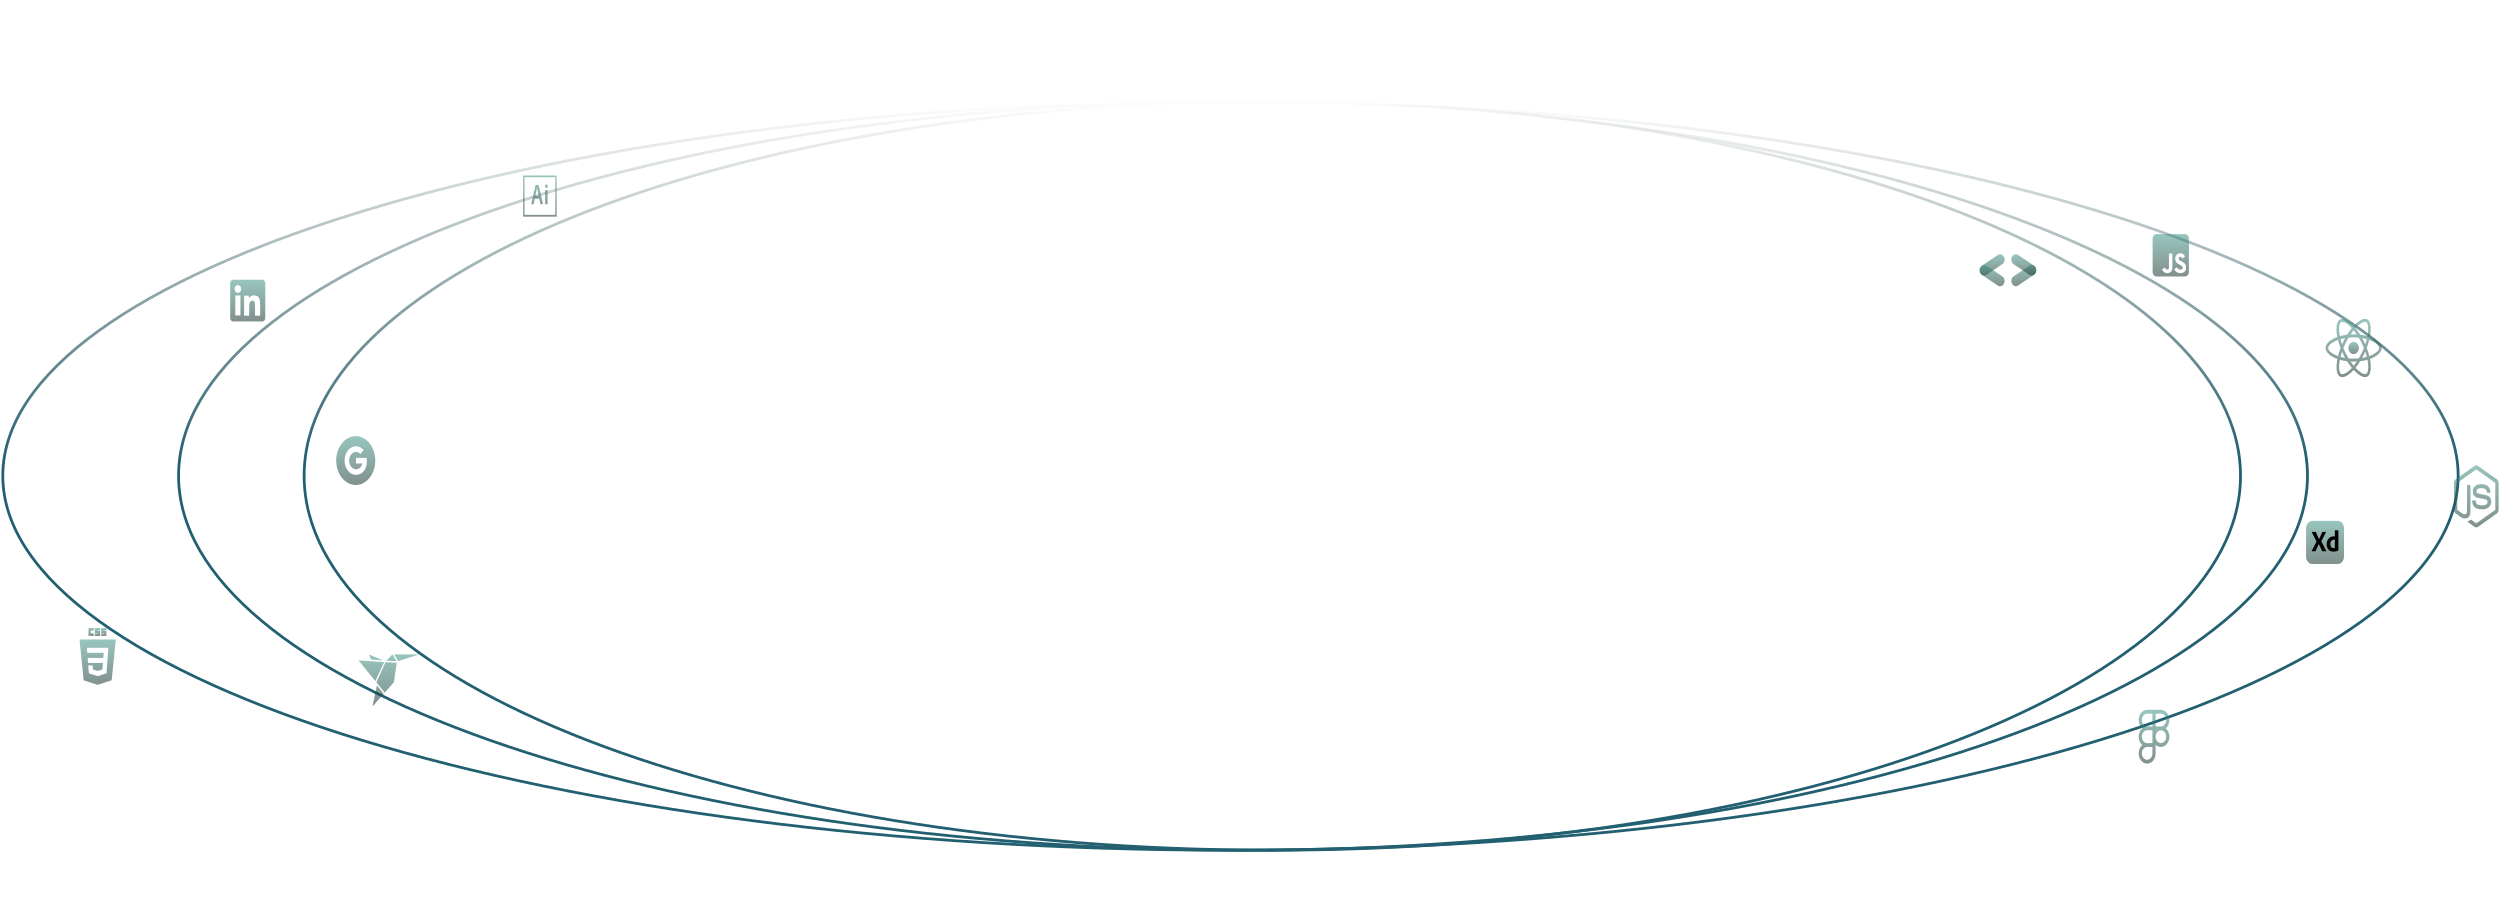 <svg width="896" height="330" viewBox="0 0 896 330" fill="none" xmlns="http://www.w3.org/2000/svg">
<path d="M881 170.532C881 188.89 868.83 206.475 846.59 222.551C824.362 238.619 792.165 253.11 752.334 265.289C672.679 289.643 562.605 304.714 441 304.714C319.395 304.714 209.321 289.643 129.666 265.289C89.835 253.11 57.638 238.619 35.41 222.551C13.17 206.475 1 188.89 1 170.532C1 152.174 13.17 134.589 35.41 118.513C57.638 102.445 89.835 87.954 129.666 75.775C209.321 51.421 319.395 36.35 441 36.35C562.605 36.35 672.679 51.421 752.334 75.775C792.165 87.954 824.362 102.445 846.59 118.513C868.83 134.589 881 152.174 881 170.532Z" stroke="url(#paint0_linear_2002_21)"/>
<path d="M827 170.532C827 188.921 816.431 206.509 797.16 222.572C777.893 238.633 749.982 253.12 715.449 265.295C646.386 289.645 550.945 304.714 445.5 304.714C340.055 304.714 244.614 289.645 175.551 265.295C141.018 253.12 113.107 238.633 93.84 222.572C74.569 206.509 64 188.921 64 170.532C64 152.143 74.569 134.555 93.84 118.492C113.107 102.431 141.018 87.944 175.551 75.769C244.614 51.419 340.055 36.35 445.5 36.35C550.945 36.35 646.386 51.419 715.449 75.769C749.982 87.944 777.893 102.431 797.16 118.492C816.431 134.555 827 152.143 827 170.532Z" stroke="url(#paint1_linear_2002_21)"/>
<path d="M803 170.532C803 188.94 793.376 206.532 775.854 222.588C758.331 238.644 732.948 253.127 701.539 265.301C638.725 289.646 551.914 304.714 456 304.714C360.086 304.714 273.275 289.646 210.461 265.301C179.052 253.127 153.669 238.644 136.146 222.588C118.624 206.532 109 188.94 109 170.532C109 152.124 118.624 134.533 136.146 118.476C153.669 102.42 179.052 87.937 210.461 75.763C273.275 51.418 360.086 36.35 456 36.35C551.914 36.35 638.725 51.418 701.539 75.763C732.948 87.937 758.331 102.42 775.854 118.476C793.376 134.533 803 152.124 803 170.532Z" stroke="url(#paint2_linear_2002_21)"/>
<path d="M853.593 124.719C853.593 123.164 851.926 121.691 849.37 120.778C849.96 117.736 849.698 115.315 848.543 114.54C848.263 114.357 847.946 114.265 847.625 114.273V115.339C847.814 115.339 847.965 115.383 848.093 115.464C848.649 115.838 848.891 117.257 848.703 119.084C848.658 119.534 848.584 120.007 848.494 120.49C847.638 120.249 846.769 120.075 845.893 119.969C845.372 119.129 844.802 118.33 844.19 117.578C845.525 116.129 846.778 115.335 847.631 115.335V114.268C846.504 114.268 845.029 115.206 843.538 116.832C842.048 115.217 840.573 114.288 839.447 114.288V115.354C840.295 115.354 841.552 116.144 842.888 117.583C842.314 118.287 841.741 119.084 841.196 119.969C840.318 120.074 839.448 120.25 838.591 120.495C838.501 120.037 838.429 119.575 838.378 119.109C838.185 117.281 838.423 115.861 838.976 115.484C839.098 115.398 839.258 115.358 839.447 115.358V114.293C839.103 114.293 838.791 114.379 838.522 114.56C837.37 115.335 837.113 117.75 837.706 120.783C835.159 121.702 833.5 123.169 833.5 124.719C833.5 126.273 835.167 127.746 837.723 128.659C837.133 131.701 837.395 134.122 838.55 134.896C838.816 135.078 839.128 135.164 839.471 135.164C840.598 135.164 842.072 134.226 843.563 132.601C845.054 134.217 846.528 135.144 847.655 135.144C847.978 135.152 848.297 135.06 848.58 134.877C849.731 134.102 849.989 131.687 849.395 128.655C851.935 127.742 853.593 126.268 853.593 124.719ZM848.26 121.529C848.101 122.168 847.917 122.798 847.708 123.417C847.365 122.64 846.989 121.883 846.581 121.15C847.163 121.251 847.724 121.375 848.261 121.529H848.26ZM846.385 126.622C846.078 127.247 845.749 127.857 845.398 128.449C844.169 128.576 842.933 128.578 841.704 128.454C840.999 127.278 840.382 126.033 839.861 124.733C840.382 123.43 840.995 122.181 841.696 120.999C842.925 120.872 844.16 120.87 845.389 120.993C845.729 121.562 846.062 122.17 846.381 122.811C846.692 123.437 846.975 124.072 847.233 124.714C846.972 125.363 846.689 126 846.385 126.622V126.622ZM847.708 126C847.929 126.641 848.118 127.282 848.273 127.904C847.737 128.057 847.171 128.186 846.586 128.286C846.992 127.546 847.366 126.784 847.708 126V126ZM843.555 131.104C843.174 130.644 842.793 130.133 842.416 129.573C842.785 129.592 843.161 129.607 843.542 129.607C843.928 129.607 844.308 129.597 844.681 129.573C844.313 130.133 843.932 130.644 843.555 131.104ZM840.507 128.286C839.943 128.191 839.383 128.065 838.828 127.909C838.98 127.292 839.168 126.655 839.381 126.02C839.549 126.401 839.726 126.784 839.918 127.168C840.111 127.55 840.307 127.923 840.507 128.286ZM843.534 118.334C843.915 118.793 844.296 119.304 844.673 119.865C844.304 119.845 843.928 119.83 843.547 119.83C843.161 119.83 842.781 119.84 842.408 119.865C842.776 119.304 843.157 118.793 843.534 118.334ZM840.503 121.151C840.097 121.889 839.723 122.65 839.381 123.432C839.166 122.809 838.978 122.173 838.816 121.529C839.352 121.38 839.918 121.251 840.503 121.151ZM836.797 127.138C835.347 126.417 834.409 125.47 834.409 124.719C834.409 123.968 835.347 123.016 836.797 122.299C837.149 122.122 837.534 121.964 837.931 121.816C838.165 122.753 838.472 123.728 838.852 124.728C838.493 125.669 838.19 126.637 837.944 127.626C837.555 127.486 837.172 127.323 836.797 127.138V127.138ZM839 133.972C838.444 133.601 838.202 132.179 838.39 130.353C838.435 129.903 838.509 129.429 838.599 128.946C839.402 129.176 840.278 129.353 841.2 129.468C841.722 130.309 842.291 131.108 842.904 131.86C841.568 133.308 840.315 134.102 839.463 134.102C839.302 134.104 839.143 134.06 839 133.973V133.972ZM848.716 130.329C848.908 132.156 848.67 133.576 848.117 133.954C847.995 134.04 847.835 134.078 847.646 134.078C846.798 134.078 845.541 133.289 844.205 131.849C844.816 131.1 845.381 130.303 845.897 129.463C846.775 129.358 847.645 129.183 848.502 128.937C848.597 129.42 848.669 129.884 848.716 130.329V130.329ZM850.292 127.138C849.94 127.315 849.555 127.474 849.158 127.621C848.907 126.627 848.6 125.654 848.237 124.709C848.613 123.715 848.916 122.744 849.145 121.811C849.535 121.952 849.919 122.115 850.296 122.299C851.746 123.02 852.684 123.968 852.684 124.719C852.68 125.47 851.742 126.422 850.292 127.138V127.138Z" fill="url(#paint3_linear_2002_21)"/>
<path d="M843.542 126.904C844.039 126.904 844.515 126.674 844.866 126.264C845.217 125.854 845.414 125.298 845.414 124.718C845.414 124.138 845.217 123.582 844.866 123.172C844.515 122.762 844.039 122.532 843.542 122.532C843.046 122.532 842.57 122.762 842.219 123.172C841.868 123.582 841.67 124.138 841.67 124.718C841.67 125.298 841.868 125.854 842.219 126.264C842.57 126.674 843.046 126.904 843.542 126.904V126.904Z" fill="url(#paint4_linear_2002_21)"/>
<path d="M783.107 83.906H772.893C772.124 83.906 771.5 84.635 771.5 85.532V97.46C771.5 98.358 772.124 99.087 772.893 99.087H783.107C783.876 99.087 784.5 98.358 784.5 97.46V85.532C784.5 84.635 783.876 83.906 783.107 83.906ZM778.575 95.746C778.575 97.223 777.832 97.897 776.749 97.897C775.771 97.897 775.206 97.308 774.915 96.593L775.911 95.891C776.102 96.288 776.276 96.623 776.697 96.623C777.098 96.623 777.353 96.44 777.353 95.725V90.876H778.575V95.746V95.746ZM781.465 97.897C780.33 97.897 779.596 97.267 779.239 96.44L780.234 95.769C780.496 96.268 780.838 96.637 781.439 96.637C781.944 96.637 782.269 96.342 782.269 95.932C782.269 95.444 781.938 95.271 781.378 94.983L781.073 94.831C780.191 94.394 779.608 93.841 779.608 92.679C779.608 91.608 780.307 90.795 781.395 90.795C782.173 90.795 782.73 91.11 783.13 91.937L782.179 92.649C781.97 92.211 781.743 92.039 781.392 92.039C781.035 92.039 780.809 92.303 780.809 92.649C780.809 93.076 781.035 93.248 781.56 93.516L781.865 93.668C782.904 94.187 783.487 94.719 783.487 95.912C783.487 97.193 782.623 97.897 781.465 97.897V97.897Z" fill="url(#paint5_linear_2002_21)"/>
<path d="M887.496 189.006C887.256 189.006 887.013 188.926 886.802 188.777L884.592 187.17C884.263 186.941 884.424 186.861 884.531 186.817C884.972 186.628 885.061 186.588 885.53 186.258C885.581 186.223 885.645 186.236 885.695 186.276L887.393 187.513C887.453 187.557 887.539 187.557 887.597 187.513L894.211 182.82C894.272 182.776 894.311 182.688 894.311 182.6V173.213C894.311 173.121 894.272 173.037 894.207 172.988L887.597 168.3C887.536 168.256 887.453 168.256 887.393 168.3L880.786 172.993C880.721 173.037 880.682 173.125 880.682 173.217V182.6C880.682 182.688 880.721 182.776 880.786 182.815L882.598 184.101C883.582 184.704 884.184 183.995 884.184 183.278V174.014C884.184 173.882 884.27 173.781 884.377 173.781H885.215C885.319 173.781 885.409 173.882 885.409 174.014V183.282C885.409 184.893 884.692 185.818 883.45 185.818C883.067 185.818 882.766 185.818 881.928 185.307L880.195 184.079C879.765 183.775 879.5 183.207 879.5 182.595V173.213C879.5 172.605 879.765 172.033 880.195 171.729L886.802 167.036C887.221 166.745 887.776 166.745 888.191 167.036L894.805 171.734C895.235 172.037 895.5 172.605 895.5 173.217V182.6C895.5 183.207 895.235 183.775 894.805 184.083L888.191 188.777C887.98 188.926 887.74 189.006 887.496 189.006ZM892.836 179.755C892.836 177.999 891.869 177.532 889.838 177.202C887.783 176.867 887.575 176.696 887.575 176.106C887.575 175.617 887.751 174.965 889.273 174.965C890.63 174.965 891.131 175.326 891.339 176.453C891.357 176.559 891.436 176.638 891.525 176.638H892.385C892.438 176.638 892.488 176.612 892.524 176.563C892.56 176.515 892.578 176.449 892.574 176.383C892.442 174.441 891.393 173.539 889.273 173.539C887.385 173.539 886.261 174.516 886.261 176.158C886.261 177.937 887.382 178.43 889.19 178.65C891.357 178.91 891.525 179.302 891.525 179.826C891.525 180.733 890.931 181.12 889.538 181.12C887.786 181.12 887.403 180.579 887.274 179.509C887.26 179.394 887.181 179.311 887.085 179.311H886.229C886.121 179.311 886.039 179.416 886.039 179.544C886.039 180.913 886.644 182.547 889.541 182.547C891.632 182.542 892.836 181.525 892.836 179.755V179.755Z" fill="url(#paint6_linear_2002_21)"/>
<path fill-rule="evenodd" clip-rule="evenodd" d="M769.535 254.4C767.853 254.4 766.5 256.048 766.5 258.067C766.5 259.294 767.001 260.385 767.77 261.05C767.373 261.397 767.052 261.848 766.831 262.366C766.611 262.884 766.497 263.455 766.5 264.034C766.5 265.262 767.001 266.351 767.77 267.017C767.373 267.364 767.052 267.814 766.831 268.332C766.611 268.85 766.497 269.422 766.5 270C766.5 272.019 767.853 273.668 769.535 273.668C771.217 273.668 772.571 272.019 772.571 270V266.9C773.102 267.417 773.772 267.701 774.465 267.702C776.147 267.701 777.5 266.053 777.5 264.034C777.503 263.455 777.389 262.884 777.169 262.366C776.948 261.848 776.627 261.397 776.23 261.05C776.627 260.703 776.948 260.253 777.169 259.735C777.389 259.217 777.503 258.645 777.5 258.067C777.5 256.048 776.147 254.4 774.465 254.4H769.535V254.4ZM767.641 258.067C767.641 256.79 768.494 255.767 769.535 255.767H771.429V260.367H769.535C768.494 260.367 767.641 259.343 767.641 258.067V258.067ZM774.465 260.366H772.571V255.766H774.465C775.506 255.766 776.359 256.79 776.359 258.067C776.359 259.343 775.506 260.366 774.465 260.366ZM767.641 264.034C767.641 262.757 768.495 261.733 769.536 261.733H771.43V266.334H769.535C768.494 266.334 767.641 265.31 767.641 264.034H767.641ZM772.571 264.034C772.571 262.757 773.424 261.733 774.465 261.733C775.507 261.733 776.36 262.756 776.36 264.034C776.36 265.31 775.507 266.334 774.465 266.334C773.424 266.334 772.571 265.311 772.571 264.034H772.571ZM767.641 270C767.641 268.724 768.495 267.701 769.536 267.701H771.43V270C771.43 271.277 770.578 272.3 769.536 272.3C768.495 272.3 767.641 271.277 767.641 270Z" fill="url(#paint7_linear_2002_21)"/>
<path d="M837.834 186.669H828.756C827.51 186.669 826.5 187.849 826.5 189.304V199.508C826.5 200.963 827.51 202.143 828.756 202.143H837.834C839.08 202.143 840.091 200.963 840.091 199.508V189.304C840.091 187.849 839.08 186.669 837.834 186.669Z" fill="url(#paint8_linear_2002_21)"/>
<path d="M833.644 190.739L831.949 194.008L833.763 197.479C833.775 197.503 833.778 197.531 833.772 197.558C833.769 197.57 833.763 197.573 833.754 197.573L833.744 197.573L833.731 197.573C833.724 197.573 833.717 197.573 833.708 197.575H832.4L832.375 197.574C832.304 197.572 832.253 197.56 832.222 197.5C832.101 197.225 831.98 196.949 831.858 196.675C831.748 196.43 831.636 196.187 831.521 195.945L831.47 195.839C831.332 195.553 831.197 195.266 831.064 194.977H831.055C830.933 195.263 830.807 195.547 830.677 195.828C830.546 196.112 830.417 196.395 830.289 196.675C830.162 196.955 830.031 197.234 829.897 197.511C829.876 197.567 829.84 197.579 829.79 197.581L829.77 197.581H828.521L828.515 197.581L828.497 197.583C828.488 197.584 828.482 197.581 828.48 197.564C828.476 197.538 828.481 197.511 828.493 197.489L830.253 194.114L828.539 190.729C828.521 190.701 828.518 190.677 828.53 190.66C828.537 190.651 828.545 190.643 828.554 190.639C828.564 190.634 828.574 190.632 828.585 190.633H829.87C829.898 190.631 829.926 190.637 829.952 190.649C829.974 190.663 829.993 190.683 830.007 190.708C830.116 190.991 830.238 191.275 830.372 191.559C830.504 191.841 830.639 192.122 830.777 192.4C830.913 192.675 831.039 192.955 831.156 193.241H831.165C831.284 192.955 831.407 192.671 831.534 192.39C831.658 192.113 831.786 191.834 831.917 191.554C832.046 191.277 832.172 190.999 832.295 190.718C832.302 190.692 832.315 190.668 832.332 190.649C832.354 190.636 832.379 190.63 832.405 190.633H833.599C833.61 190.63 833.621 190.631 833.632 190.636C833.642 190.641 833.651 190.65 833.657 190.661C833.662 190.673 833.665 190.686 833.663 190.699C833.662 190.712 833.657 190.725 833.649 190.734L833.645 190.739L833.644 190.739ZM836.324 197.712L836.261 197.713C835.841 197.72 835.426 197.618 835.044 197.415C834.688 197.223 834.391 196.909 834.191 196.515C833.99 196.125 833.887 195.638 833.882 195.056L833.881 195.009C833.878 194.52 833.985 194.039 834.191 193.614C834.398 193.193 834.699 192.847 835.063 192.612L835.094 192.592C835.489 192.336 835.966 192.209 836.525 192.209L836.55 192.209L836.578 192.21L836.609 192.212L836.644 192.214L836.702 192.219L836.769 192.225L836.817 192.23V190.133C836.817 190.083 836.835 190.058 836.872 190.058H838.021C838.028 190.057 838.036 190.058 838.043 190.06C838.05 190.063 838.056 190.068 838.062 190.074C838.067 190.08 838.071 190.088 838.073 190.096C838.076 190.104 838.076 190.113 838.075 190.122V196.414C838.075 196.52 838.079 196.633 838.086 196.755L838.103 197.031L838.112 197.191C838.113 197.213 838.108 197.235 838.098 197.254C838.089 197.273 838.074 197.288 838.057 197.298C837.761 197.442 837.452 197.549 837.136 197.617C836.868 197.675 836.596 197.707 836.324 197.712V197.712ZM836.817 196.393V193.486C836.768 193.471 836.718 193.46 836.667 193.454C836.605 193.447 836.542 193.443 836.48 193.444C836.259 193.441 836.04 193.499 835.842 193.614C835.648 193.726 835.484 193.895 835.363 194.104C835.243 194.309 835.18 194.578 835.176 194.909L835.176 194.945C835.172 195.177 835.204 195.408 835.272 195.626C835.327 195.802 835.414 195.962 835.527 196.095C835.635 196.217 835.766 196.308 835.91 196.361C836.062 196.418 836.22 196.447 836.379 196.446C836.465 196.446 836.544 196.442 836.617 196.435C836.675 196.43 836.732 196.419 836.789 196.402L836.817 196.393V196.393Z" fill="black"/>
<path d="M724.124 97.377C725.193 96.661 726.259 95.938 727.331 95.229C728.349 94.555 729.546 95.177 729.777 96.487C729.91 97.245 729.621 98.064 729.035 98.463C727.113 99.77 725.189 101.073 723.255 102.355C722.656 102.752 722.04 102.679 721.494 102.193C720.94 101.699 720.765 101.018 720.895 100.225C721.044 99.621 721.383 99.218 721.846 98.916C722.612 98.417 723.365 97.892 724.124 97.377" fill="url(#paint9_linear_2002_21)"/>
<path d="M724.909 96.857C723.843 96.135 722.774 95.418 721.712 94.688C720.703 93.996 720.565 92.474 721.422 91.585C721.917 91.071 722.669 90.955 723.258 91.348C725.189 92.638 727.117 93.933 729.035 95.247C729.629 95.654 729.883 96.314 729.795 97.109C729.706 97.916 729.288 98.433 728.635 98.698C728.113 98.85 727.644 98.708 727.189 98.391C726.436 97.866 725.669 97.367 724.909 96.857" fill="url(#paint10_linear_2002_21)"/>
<path d="M715.193 96.346C714.509 96.8 713.825 97.253 713.141 97.708C712.742 97.974 712.346 98.25 711.944 98.511C711.135 99.039 710.173 98.73 709.714 97.8C709.276 96.913 709.528 95.764 710.307 95.232C712.214 93.933 714.125 92.643 716.043 91.368C716.631 90.977 717.241 91.026 717.785 91.493C718.36 91.987 718.547 92.681 718.419 93.496C718.339 93.693 718.291 93.924 718.171 94.079C717.976 94.331 717.755 94.573 717.508 94.751C716.746 95.3 715.966 95.817 715.193 96.346" fill="url(#paint11_linear_2002_21)"/>
<path d="M714.409 96.854C715.087 97.319 715.765 97.785 716.445 98.248C716.842 98.519 717.244 98.782 717.639 99.057C718.435 99.612 718.687 100.739 718.227 101.668C717.788 102.554 716.81 102.875 716.026 102.352C714.109 101.074 712.197 99.786 710.292 98.484C709.708 98.085 709.439 97.443 709.514 96.659C709.593 95.832 710.014 95.294 710.682 95.017C710.868 95 711.063 94.933 711.238 94.976C711.523 95.047 711.813 95.15 712.068 95.31C712.856 95.807 713.63 96.337 714.409 96.854" fill="url(#paint12_linear_2002_21)"/>
<path fill-rule="evenodd" clip-rule="evenodd" d="M127.5 156.308C123.634 156.308 120.5 160.229 120.5 165.066C120.5 169.903 123.634 173.824 127.5 173.824C131.366 173.824 134.5 169.903 134.5 165.066C134.5 160.229 131.366 156.308 127.5 156.308ZM127.582 170.188C125.325 170.188 123.498 167.896 123.498 165.066C123.498 162.236 125.325 159.944 127.582 159.944C128.684 159.944 129.606 160.453 130.313 161.279L129.161 162.722V162.719C128.733 162.207 128.189 161.944 127.582 161.944C126.234 161.944 125.139 163.372 125.139 165.063C125.139 166.753 126.234 168.185 127.582 168.185C128.804 168.185 129.636 167.307 129.808 166.103H127.582V164.105H131.423C131.474 164.448 131.502 164.806 131.502 165.181C131.502 168.108 129.94 170.188 127.582 170.188V170.188Z" fill="url(#paint13_linear_2002_21)"/>
<path d="M31.712 225.082H33.601V226.02H32.502V226.959H33.601V227.898H31.712V225.082ZM33.978 225.082H35.868V225.898H34.769V226.061H35.868V227.939H33.978V227.082H35.078V226.918H33.978V225.082ZM36.247 225.082H38.135V225.898H37.036V226.061H38.135V227.939H36.247V227.082H37.346V226.918H36.247V225.082Z" fill="url(#paint14_linear_2002_21)"/>
<path fill-rule="evenodd" clip-rule="evenodd" d="M34.993 245.441L29.978 243.816L28.5 229.189H41.5L40.022 243.814L34.993 245.441ZM31.423 235.81L31.561 237.604H36.889L36.71 239.93L34.996 240.471H34.994L33.283 239.931L33.173 238.501H31.629L31.845 241.318L34.993 242.338L38.147 241.318L38.532 236.291L38.569 235.81L38.847 232.178H31.146L31.286 233.973H37.162L37.022 235.81H31.423V235.81Z" fill="url(#paint15_linear_2002_21)"/>
<path d="M188.001 63.517H199.001V77.012H188.001V63.517ZM187.5 77.642H199.5V62.886H187.5V77.642ZM195.36 68.146C195.36 68.095 195.375 68.07 195.42 68.07H196.205C196.245 68.07 196.265 68.089 196.265 68.146V73.121C196.265 73.171 196.255 73.197 196.205 73.197H195.431C195.381 73.197 195.366 73.165 195.366 73.115V68.146H195.36H195.36ZM195.305 66.714C195.305 66.544 195.359 66.38 195.455 66.26C195.55 66.139 195.68 66.071 195.815 66.071C195.95 66.071 196.08 66.139 196.176 66.26C196.271 66.38 196.325 66.544 196.325 66.714C196.33 66.801 196.32 66.889 196.295 66.971C196.271 67.052 196.233 67.126 196.183 67.188C196.134 67.249 196.074 67.296 196.009 67.325C195.944 67.354 195.874 67.365 195.805 67.358C195.738 67.363 195.67 67.35 195.607 67.319C195.544 67.288 195.486 67.241 195.439 67.18C195.392 67.119 195.355 67.046 195.332 66.965C195.309 66.885 195.3 66.799 195.306 66.714H195.305ZM193.055 70.221C192.915 69.518 192.584 67.995 192.46 67.257H192.45C192.345 67.995 192.081 69.243 191.871 70.221H193.055ZM191.665 71.242L191.27 73.134C191.26 73.184 191.245 73.197 191.195 73.197H190.461C190.411 73.197 190.401 73.178 190.411 73.103L191.831 66.833C191.865 66.662 191.882 66.486 191.881 66.309C191.881 66.265 191.896 66.246 191.921 66.246H192.971C193.006 66.246 193.021 66.259 193.031 66.309L194.621 73.114C194.631 73.164 194.621 73.196 194.581 73.196H193.751C193.711 73.196 193.686 73.183 193.676 73.142L193.266 71.243H191.666L191.665 71.242Z" fill="url(#paint16_linear_2002_21)"/>
<path fill-rule="evenodd" clip-rule="evenodd" d="M82.5 101.506C82.5 101.174 82.611 100.856 82.808 100.621C83.005 100.387 83.272 100.255 83.55 100.255H94.022C94.16 100.255 94.297 100.287 94.425 100.35C94.552 100.413 94.668 100.505 94.766 100.621C94.864 100.737 94.941 100.875 94.994 101.027C95.047 101.179 95.074 101.341 95.074 101.506V113.969C95.074 114.134 95.047 114.297 94.994 114.448C94.942 114.6 94.864 114.738 94.766 114.855C94.669 114.971 94.553 115.063 94.425 115.126C94.298 115.189 94.161 115.221 94.023 115.221H83.55C83.412 115.221 83.276 115.189 83.148 115.126C83.021 115.063 82.905 114.971 82.808 114.855C82.71 114.738 82.633 114.601 82.58 114.449C82.527 114.297 82.5 114.134 82.5 113.97V101.506ZM87.477 105.961H89.18V106.979C89.425 106.394 90.054 105.867 90.999 105.867C92.81 105.867 93.239 107.033 93.239 109.171V113.131H91.406V109.658C91.406 108.44 91.161 107.753 90.537 107.753C89.671 107.753 89.311 108.494 89.311 109.658V113.131H87.477V105.961ZM84.334 113.038H86.167V105.867H84.334V113.037V113.038ZM86.429 103.529C86.433 103.716 86.405 103.901 86.347 104.075C86.29 104.249 86.203 104.407 86.093 104.541C85.984 104.675 85.853 104.781 85.708 104.853C85.563 104.926 85.408 104.963 85.251 104.963C85.094 104.963 84.938 104.926 84.793 104.853C84.649 104.781 84.517 104.675 84.408 104.541C84.298 104.407 84.212 104.249 84.154 104.075C84.096 103.901 84.068 103.716 84.072 103.529C84.079 103.162 84.206 102.813 84.426 102.556C84.646 102.3 84.942 102.156 85.251 102.156C85.559 102.156 85.855 102.3 86.075 102.556C86.295 102.813 86.423 103.162 86.429 103.529V103.529Z" fill="url(#paint17_linear_2002_21)"/>
<path d="M141.254 234.548L142.732 236.948L150.214 234.548M133.479 253.233L137.527 248.654L135.091 245.628M140.64 234.548L138.477 236.803L142.116 236.96M132.231 234.55L133.007 236.392L137.29 236.7M134.523 244.103L137.687 237.276L128.5 236.699M134.891 244.534L137.88 248.249L141.176 244.511L142.198 237.548L138.182 237.309L134.891 244.534Z" fill="url(#paint18_linear_2002_21)"/>
<defs>
<linearGradient id="paint0_linear_2002_21" x1="441" y1="35.85" x2="441" y2="305.214" gradientUnits="userSpaceOnUse">
<stop stop-color="#3C534E" stop-opacity="0"/>
<stop offset="0.479" stop-color="#226071"/>
</linearGradient>
<linearGradient id="paint1_linear_2002_21" x1="445.5" y1="35.85" x2="445.5" y2="305.214" gradientUnits="userSpaceOnUse">
<stop stop-color="#3C534E" stop-opacity="0"/>
<stop offset="0.479" stop-color="#226071"/>
</linearGradient>
<linearGradient id="paint2_linear_2002_21" x1="456" y1="35.85" x2="456" y2="305.214" gradientUnits="userSpaceOnUse">
<stop stop-color="#3C534E" stop-opacity="0"/>
<stop offset="0.479" stop-color="#226071"/>
</linearGradient>
<linearGradient id="paint3_linear_2002_21" x1="843.547" y1="114.268" x2="843.547" y2="135.164" gradientUnits="userSpaceOnUse">
<stop stop-color="#3B9384" stop-opacity="0.53"/>
<stop offset="1" stop-color="#122D28" stop-opacity="0.53"/>
</linearGradient>
<linearGradient id="paint4_linear_2002_21" x1="843.542" y1="122.532" x2="843.542" y2="126.904" gradientUnits="userSpaceOnUse">
<stop stop-color="#3B9384" stop-opacity="0.53"/>
<stop offset="1" stop-color="#122D28" stop-opacity="0.53"/>
</linearGradient>
<linearGradient id="paint5_linear_2002_21" x1="778" y1="83.906" x2="778" y2="99.087" gradientUnits="userSpaceOnUse">
<stop stop-color="#3B9384" stop-opacity="0.53"/>
<stop offset="1" stop-color="#122D28" stop-opacity="0.53"/>
</linearGradient>
<linearGradient id="paint6_linear_2002_21" x1="887.5" y1="166.818" x2="887.5" y2="189.006" gradientUnits="userSpaceOnUse">
<stop stop-color="#3B9384" stop-opacity="0.53"/>
<stop offset="1" stop-color="#122D28" stop-opacity="0.53"/>
</linearGradient>
<linearGradient id="paint7_linear_2002_21" x1="772" y1="254.4" x2="772" y2="273.668" gradientUnits="userSpaceOnUse">
<stop stop-color="#3B9384" stop-opacity="0.53"/>
<stop offset="1" stop-color="#122D28" stop-opacity="0.53"/>
</linearGradient>
<linearGradient id="paint8_linear_2002_21" x1="833.295" y1="186.669" x2="833.295" y2="202.143" gradientUnits="userSpaceOnUse">
<stop stop-color="#3B9384" stop-opacity="0.53"/>
<stop offset="1" stop-color="#122D28" stop-opacity="0.53"/>
</linearGradient>
<linearGradient id="paint9_linear_2002_21" x1="725.332" y1="94.954" x2="725.332" y2="102.611" gradientUnits="userSpaceOnUse">
<stop stop-color="#3B9384" stop-opacity="0.53"/>
<stop offset="1" stop-color="#122D28" stop-opacity="0.53"/>
</linearGradient>
<linearGradient id="paint10_linear_2002_21" x1="725.335" y1="91.114" x2="725.335" y2="98.76" gradientUnits="userSpaceOnUse">
<stop stop-color="#3B9384" stop-opacity="0.53"/>
<stop offset="1" stop-color="#122D28" stop-opacity="0.53"/>
</linearGradient>
<linearGradient id="paint11_linear_2002_21" x1="713.979" y1="91.105" x2="713.979" y2="98.768" gradientUnits="userSpaceOnUse">
<stop stop-color="#3B9384" stop-opacity="0.53"/>
<stop offset="1" stop-color="#122D28" stop-opacity="0.53"/>
</linearGradient>
<linearGradient id="paint12_linear_2002_21" x1="713.979" y1="94.962" x2="713.979" y2="102.604" gradientUnits="userSpaceOnUse">
<stop stop-color="#3B9384" stop-opacity="0.53"/>
<stop offset="1" stop-color="#122D28" stop-opacity="0.53"/>
</linearGradient>
<linearGradient id="paint13_linear_2002_21" x1="127.5" y1="156.308" x2="127.5" y2="173.824" gradientUnits="userSpaceOnUse">
<stop stop-color="#3B9384" stop-opacity="0.53"/>
<stop offset="1" stop-color="#122D28" stop-opacity="0.53"/>
</linearGradient>
<linearGradient id="paint14_linear_2002_21" x1="34.923" y1="225.082" x2="34.923" y2="227.939" gradientUnits="userSpaceOnUse">
<stop stop-color="#3B9384" stop-opacity="0.53"/>
<stop offset="1" stop-color="#122D28" stop-opacity="0.53"/>
</linearGradient>
<linearGradient id="paint15_linear_2002_21" x1="35" y1="229.189" x2="35" y2="245.441" gradientUnits="userSpaceOnUse">
<stop stop-color="#3B9384" stop-opacity="0.53"/>
<stop offset="1" stop-color="#122D28" stop-opacity="0.53"/>
</linearGradient>
<linearGradient id="paint16_linear_2002_21" x1="193.5" y1="62.886" x2="193.5" y2="77.642" gradientUnits="userSpaceOnUse">
<stop stop-color="#3B9384" stop-opacity="0.53"/>
<stop offset="1" stop-color="#122D28" stop-opacity="0.53"/>
</linearGradient>
<linearGradient id="paint17_linear_2002_21" x1="88.787" y1="100.255" x2="88.787" y2="115.221" gradientUnits="userSpaceOnUse">
<stop stop-color="#3B9384" stop-opacity="0.53"/>
<stop offset="1" stop-color="#122D28" stop-opacity="0.53"/>
</linearGradient>
<linearGradient id="paint18_linear_2002_21" x1="139.357" y1="234.548" x2="139.357" y2="253.233" gradientUnits="userSpaceOnUse">
<stop stop-color="#3B9384" stop-opacity="0.53"/>
<stop offset="1" stop-color="#122D28" stop-opacity="0.53"/>
</linearGradient>
</defs>
</svg>
